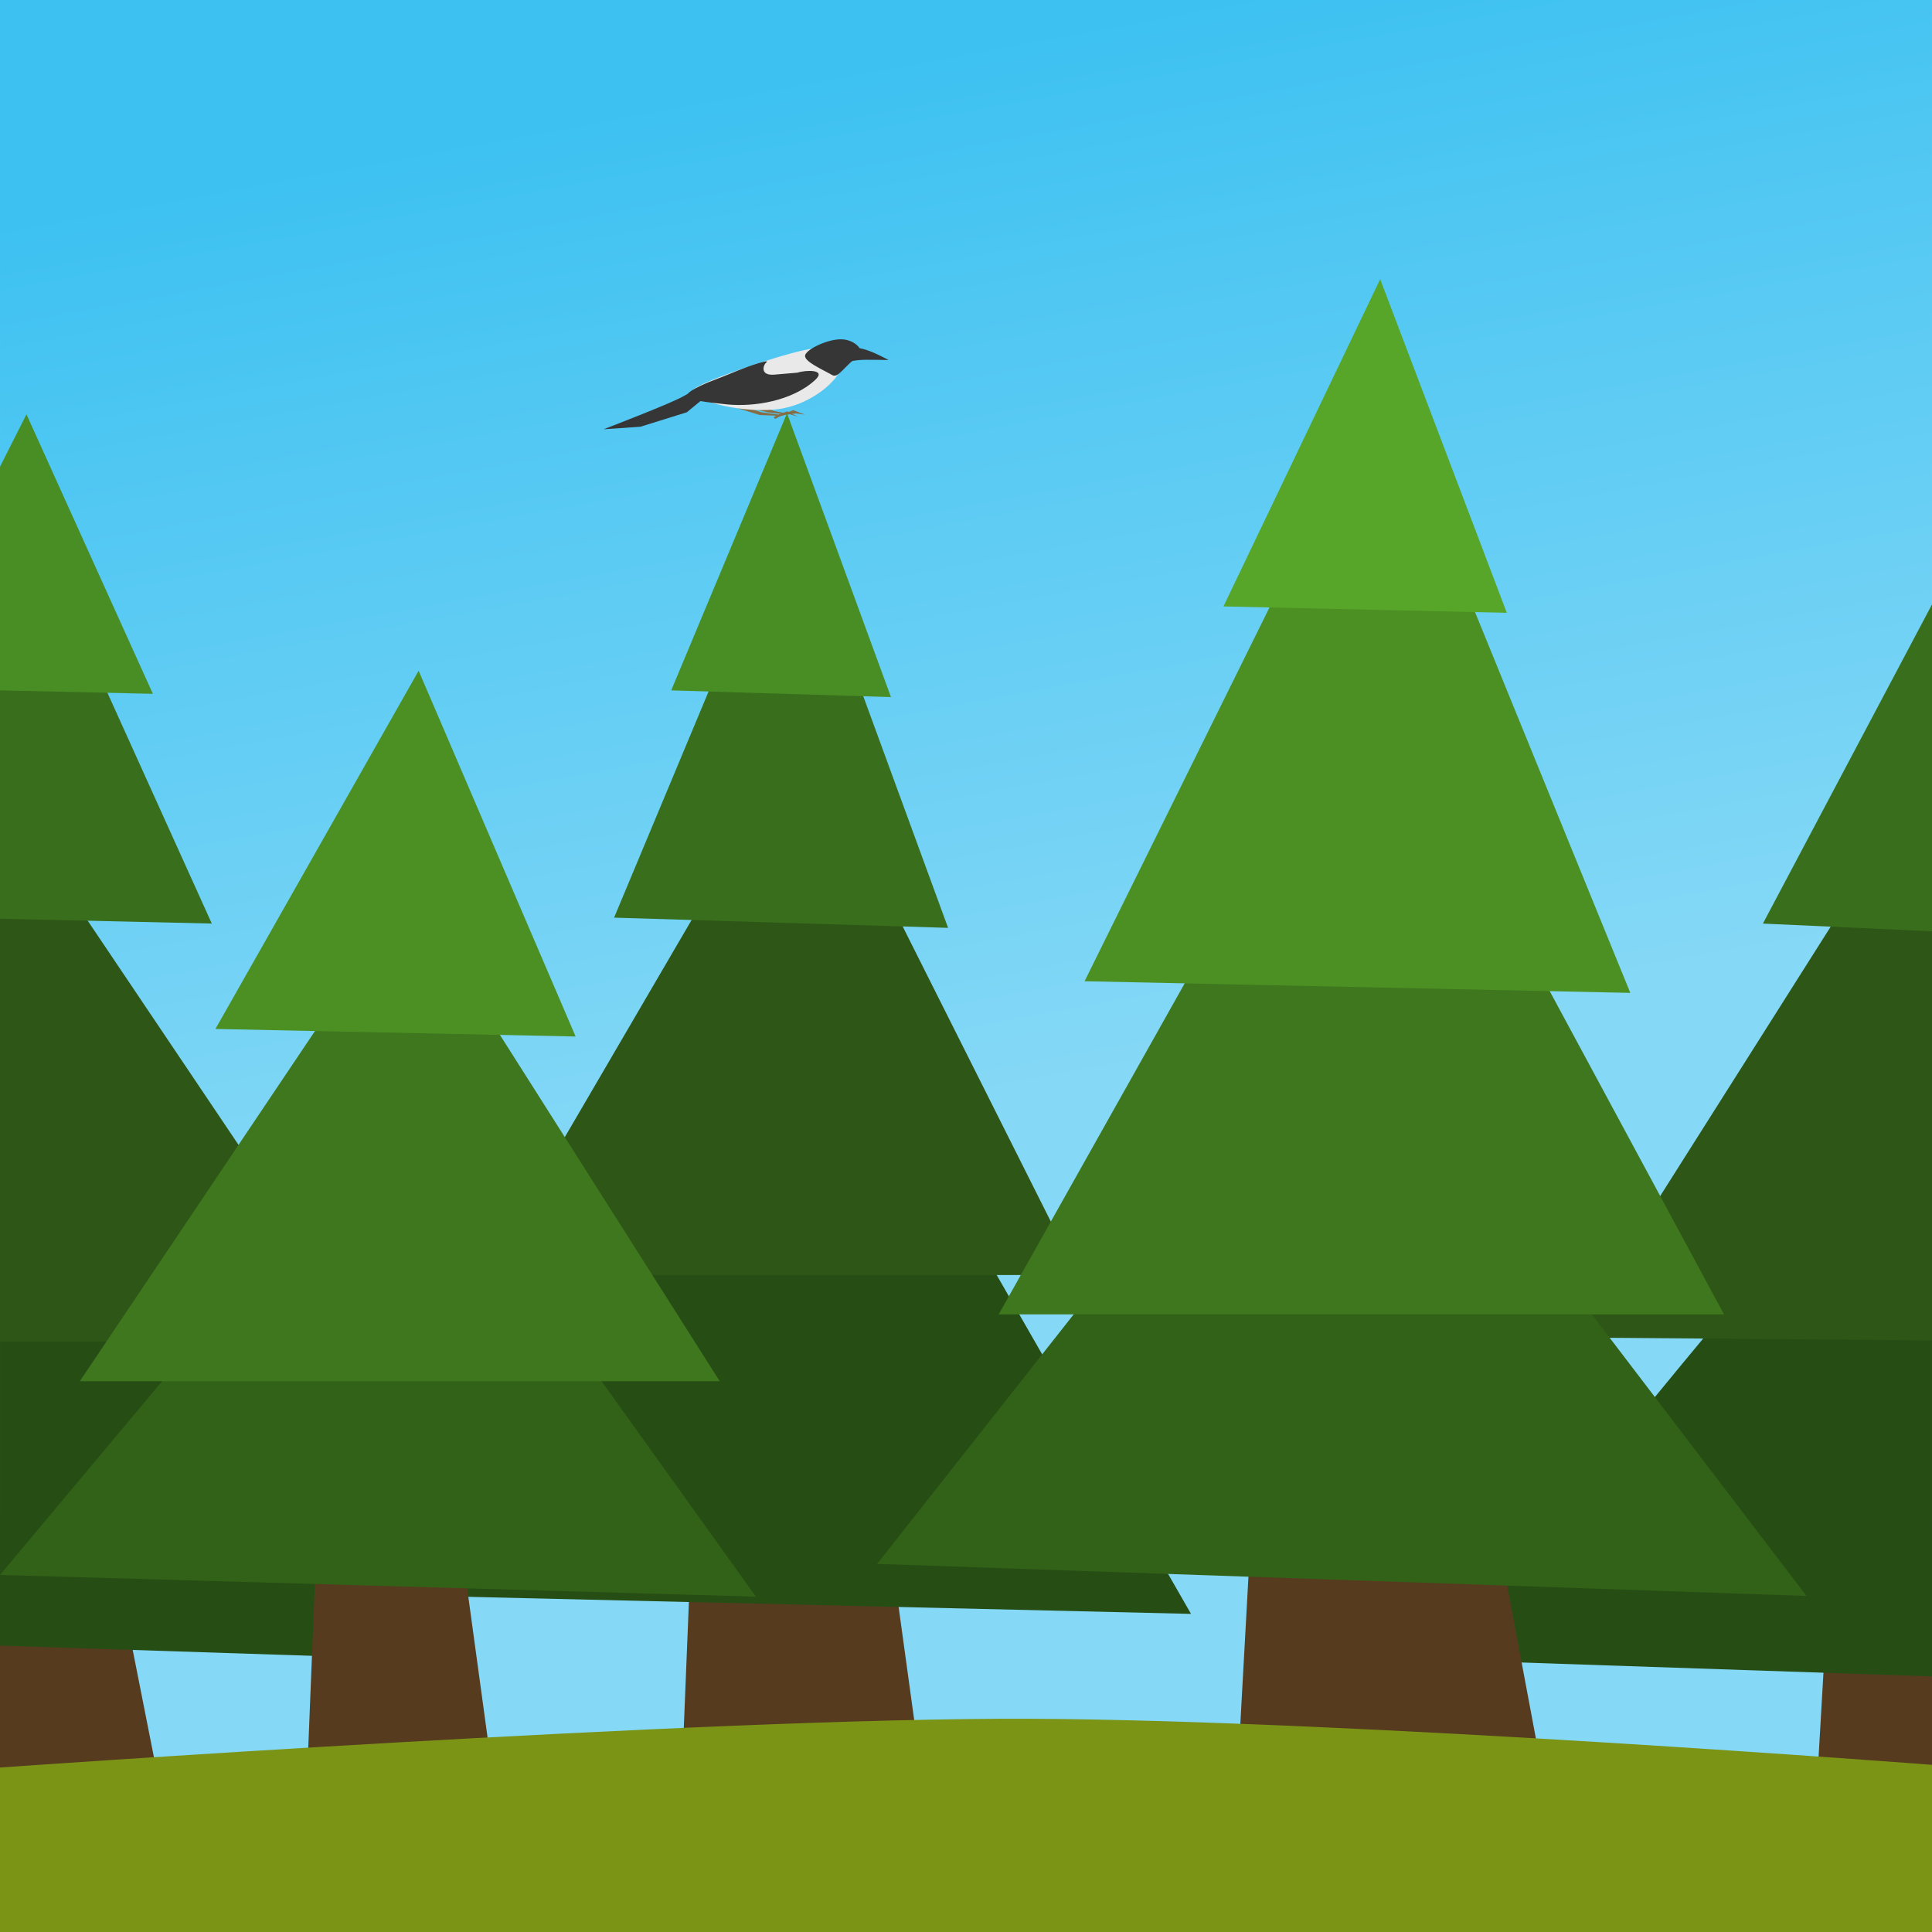<svg xmlns:dc="http://purl.org/dc/elements/1.1/" xmlns:cc="http://creativecommons.org/ns#" xmlns:rdf="http://www.w3.org/1999/02/22-rdf-syntax-ns#" xmlns="http://www.w3.org/2000/svg" xmlns:xlink="http://www.w3.org/1999/xlink" width="640" height="640" viewBox="0 0 640 640" version="1.1" id="svg72"><defs id="defs74"><linearGradient id="linearGradient1102"><stop style="stop-color:#3cc1f1;stop-opacity:1" offset="0" id="stop1098"/><stop style="stop-color:#85d8f6;stop-opacity:1" offset="1" id="stop1100"/></linearGradient><linearGradient xlink:href="#linearGradient1102" id="linearGradient1104" x1="146.104" y1="42.642" x2="209.214" y2="383.986" gradientUnits="userSpaceOnUse"/></defs><g id="g70"><path d="M1.603 502.267v134.06l65.222 1.758-27.304-138.01-37.918 2.188z" style="fill:#22280b;stroke-width:1" id="path6"/><path id="path8" style="fill:url(#linearGradient1104);stroke-width:1;fill-opacity:1" d="M.002 0 0 640h639.998V0H.002z"/><path d="m229.875 489.456-5.885 145.31 88.272 3.38-21.186-153.756z" style="fill:#563b1f;stroke-width:1.008;fill-opacity:1" id="path10"/><path d="M259.616 299.335c-3.53 6.766-132.14 228.986-132.14 228.986l267.062 6.298z" style="fill:#264d14;stroke-width:1.008;fill-opacity:1" id="path12"/><path d="M266.12 241.364 160.429 422.36h196.558z" style="fill:#2e5616;fill-opacity:1;stroke-width:1.008" id="path14"/><path d="m261.732 164.45-58.307 139.53 110.641 3.383z" style="fill:#396e1c;fill-opacity:1;stroke-width:1.008" id="path16"/><path d="M0 502.628v134.325l62.17 1.658-27.304-138.007L0 502.63z" style="fill:#563b1f;stroke-width:1;fill-opacity:1" id="path18"/><path d="M.001 379.95v165.174l151.64 4.976L6.072 374.17c-.232.31-5.01 4.714-6.073 5.776z" style="fill:#264d14;stroke-width:1;fill-opacity:1" id="path20"/><path d="M.001 261.814V444.41h122.848L0 261.814z" style="fill:#2e5616;stroke-width:1;fill-opacity:1" id="path22"/><path id="path24" style="fill:#563b1f;stroke-width:1.084;fill-opacity:1" d="m639.998 505.705-33.291 2.483-7.562 130.408 40.853 1.101V505.705z"/><path id="path26" style="fill:#264d14;fill-opacity:1;stroke-width:1.084" d="M639.998 356.735c-40.09 39.368-162.172 193.103-162.172 193.103l162.172 5.496z"/><path id="path28" style="fill:#2e5616;fill-opacity:1;stroke-width:1.084" d="M639.998 253.947 520.29 443.063l119.71.962z"/><path id="path30" style="fill:#396e1c;fill-opacity:1;stroke-width:1.084" d="M639.998 200.233 583.982 305.95l56.016 2.55z"/><path style="fill:#563b1f;stroke-width:1;fill-opacity:1" d="m105.38 497.784-4.324 107.532 64.87 2.501-15.57-113.781z" id="path32"/><path style="fill:#326118;fill-opacity:1;stroke-width:1" d="M132.164 363.83C128.655 367.942 0 521.721 0 521.721l250.41 7.196z" id="path34"/><path style="fill:#3e771e;fill-opacity:1;stroke-width:1" d="M135.418 295.265 26.442 457.538H238.42z" id="path36"/><path style="fill:#4c9024;fill-opacity:1;stroke-width:1" d="M138.68 222.187 71.361 340.854l119.323 2.504z" id="path38"/><path d="M0 201.718v102.625l70.158 1.592-58.016-128.272L0 201.72z" style="fill:#396e1c;fill-opacity:1;stroke-width:1" id="path40"/><path d="m415.722 483.181-7.194 130.429 107.903 3.033-25.897-138.009z" style="fill:#563b1f;stroke-width:1.056;fill-opacity:1" id="path42"/><path d="M442.723 324.465c-4.316 6.073-152.171 193.6-152.171 193.6l307.887 10.617z" style="fill:#326118;fill-opacity:1;stroke-width:1.056" id="path44"/><path d="M453.437 217.208 330.831 435.4h240.27z" style="fill:#3e771e;fill-opacity:1;stroke-width:1.056" id="path46"/><path d="m457.51 126.489-98.232 198.558 180.786 3.86z" style="fill:#4c9024;fill-opacity:1;stroke-width:1.056" id="path48"/><path id="path52" style="fill:#7c9416;stroke-width:1;fill-opacity:1" d="M341.052 569.362C234.052 568.913 0 585.518 0 585.518v54.478h639.998v-55.37s-191.947-14.816-298.946-15.264z"/><g id="g68" transform="matrix(.98 0 0 .98 10.321 49.513)" style="stroke-width:1.021"><path d="m-699.99 684.309 54.952 26.484 52.592 10.152 27.61-14.057 32.883 23.2-31.686-13.732-25.405 13.816-13.325 9.748-3.129-5.42c-4.02-.89 2.732-5.512 6.48-8.754l-51.45-2.981-70.922-31.107z" style="fill:#876d45;stroke-width:1.021;fill-opacity:1" transform="matrix(.109 0 0 .077 317.115 34.1)" id="path54"/><path d="m-672.886 671.078 67.623 34.329 35.57 9.605 23.669-13.53 36.234 19.592-27.696-5.161-25.315 4.577-33.082 8.766-4.135-5.479 24.812-4.383-51.002-8.766-68.922-23.01z" style="fill:#876d45;stroke-width:1.021;fill-opacity:1" transform="matrix(.109 0 0 .077 317.115 34.1)" id="path56"/><path transform="matrix(.088 -.008 .005 .067 305.533 31.704)" d="M-397.14 580.93c0 45.761-114.99 179.22-262.53 179.22-147.54 0-327.5-94.3-306.43-134.06 17.611-33.237 317.33-131.15 437.73-150.45 143.63-23.026 131.23 59.534 131.23 105.29z" style="fill:#e9e9e9;fill-opacity:1;stroke-width:1.021" id="path58"/><path d="M279.893 69.567c-4.938 3.553-7.068 7.84-9.048 6.726-3.723-2.095-9.252-4.496-9.252-6.506s7.3-5.623 12.097-5.623c4.796 0 8.19 3.973 6.203 5.403z" id="path60" style="fill:#363636;fill-opacity:1;stroke-width:1.021"/><path d="M259.02 75.448c2.658-.892 9.983-1.248 6.028 2.427-7.791 7.239-20.909 9.195-29.79 8.303-15.019-1.51-17.213-2.6-7.814-6.844 2.838-1.282 3.174-1.187 11.601-4.67 3.494-1.444 11.198-4.053 9.424-2.636-1.032.824-2.226 4.51 2.796 4.081z" id="path62" style="fill:#363636;fill-opacity:1;stroke-width:1.021"/><path d="M226.91 80.466s-3.423 1.14-6.103 2.768c-4.078 2.477-27.303 11.335-27.303 11.335l12.436-.845 15.684-4.889 7.706-6.332z" id="path64" style="fill:#363636;fill-opacity:1;stroke-width:1.021"/><path d="M289.855 71.17c-5.73-.056-10.52-.358-13.305.625l-2.466-4.827c6.6-.724 10.72 1.64 15.77 4.201z" id="path66" style="fill:#363636;fill-opacity:1;stroke-width:1.021"/></g><path d="m457.205 92.482-51.921 108.405 93.86 2.107z" style="fill:#57a629;fill-opacity:1;stroke-width:1.056" id="path48-0"/><path d="M0 154.613v74.077l50.641 1.15-41.876-92.59L0 154.614z" style="fill:#498e24;fill-opacity:1;stroke-width:1" id="path40-9"/><path d="m260.71 136.895-38.36 91.797 72.79 2.225z" style="fill:#498e24;fill-opacity:1;stroke-width:1.008" id="path16-3"/></g></svg>